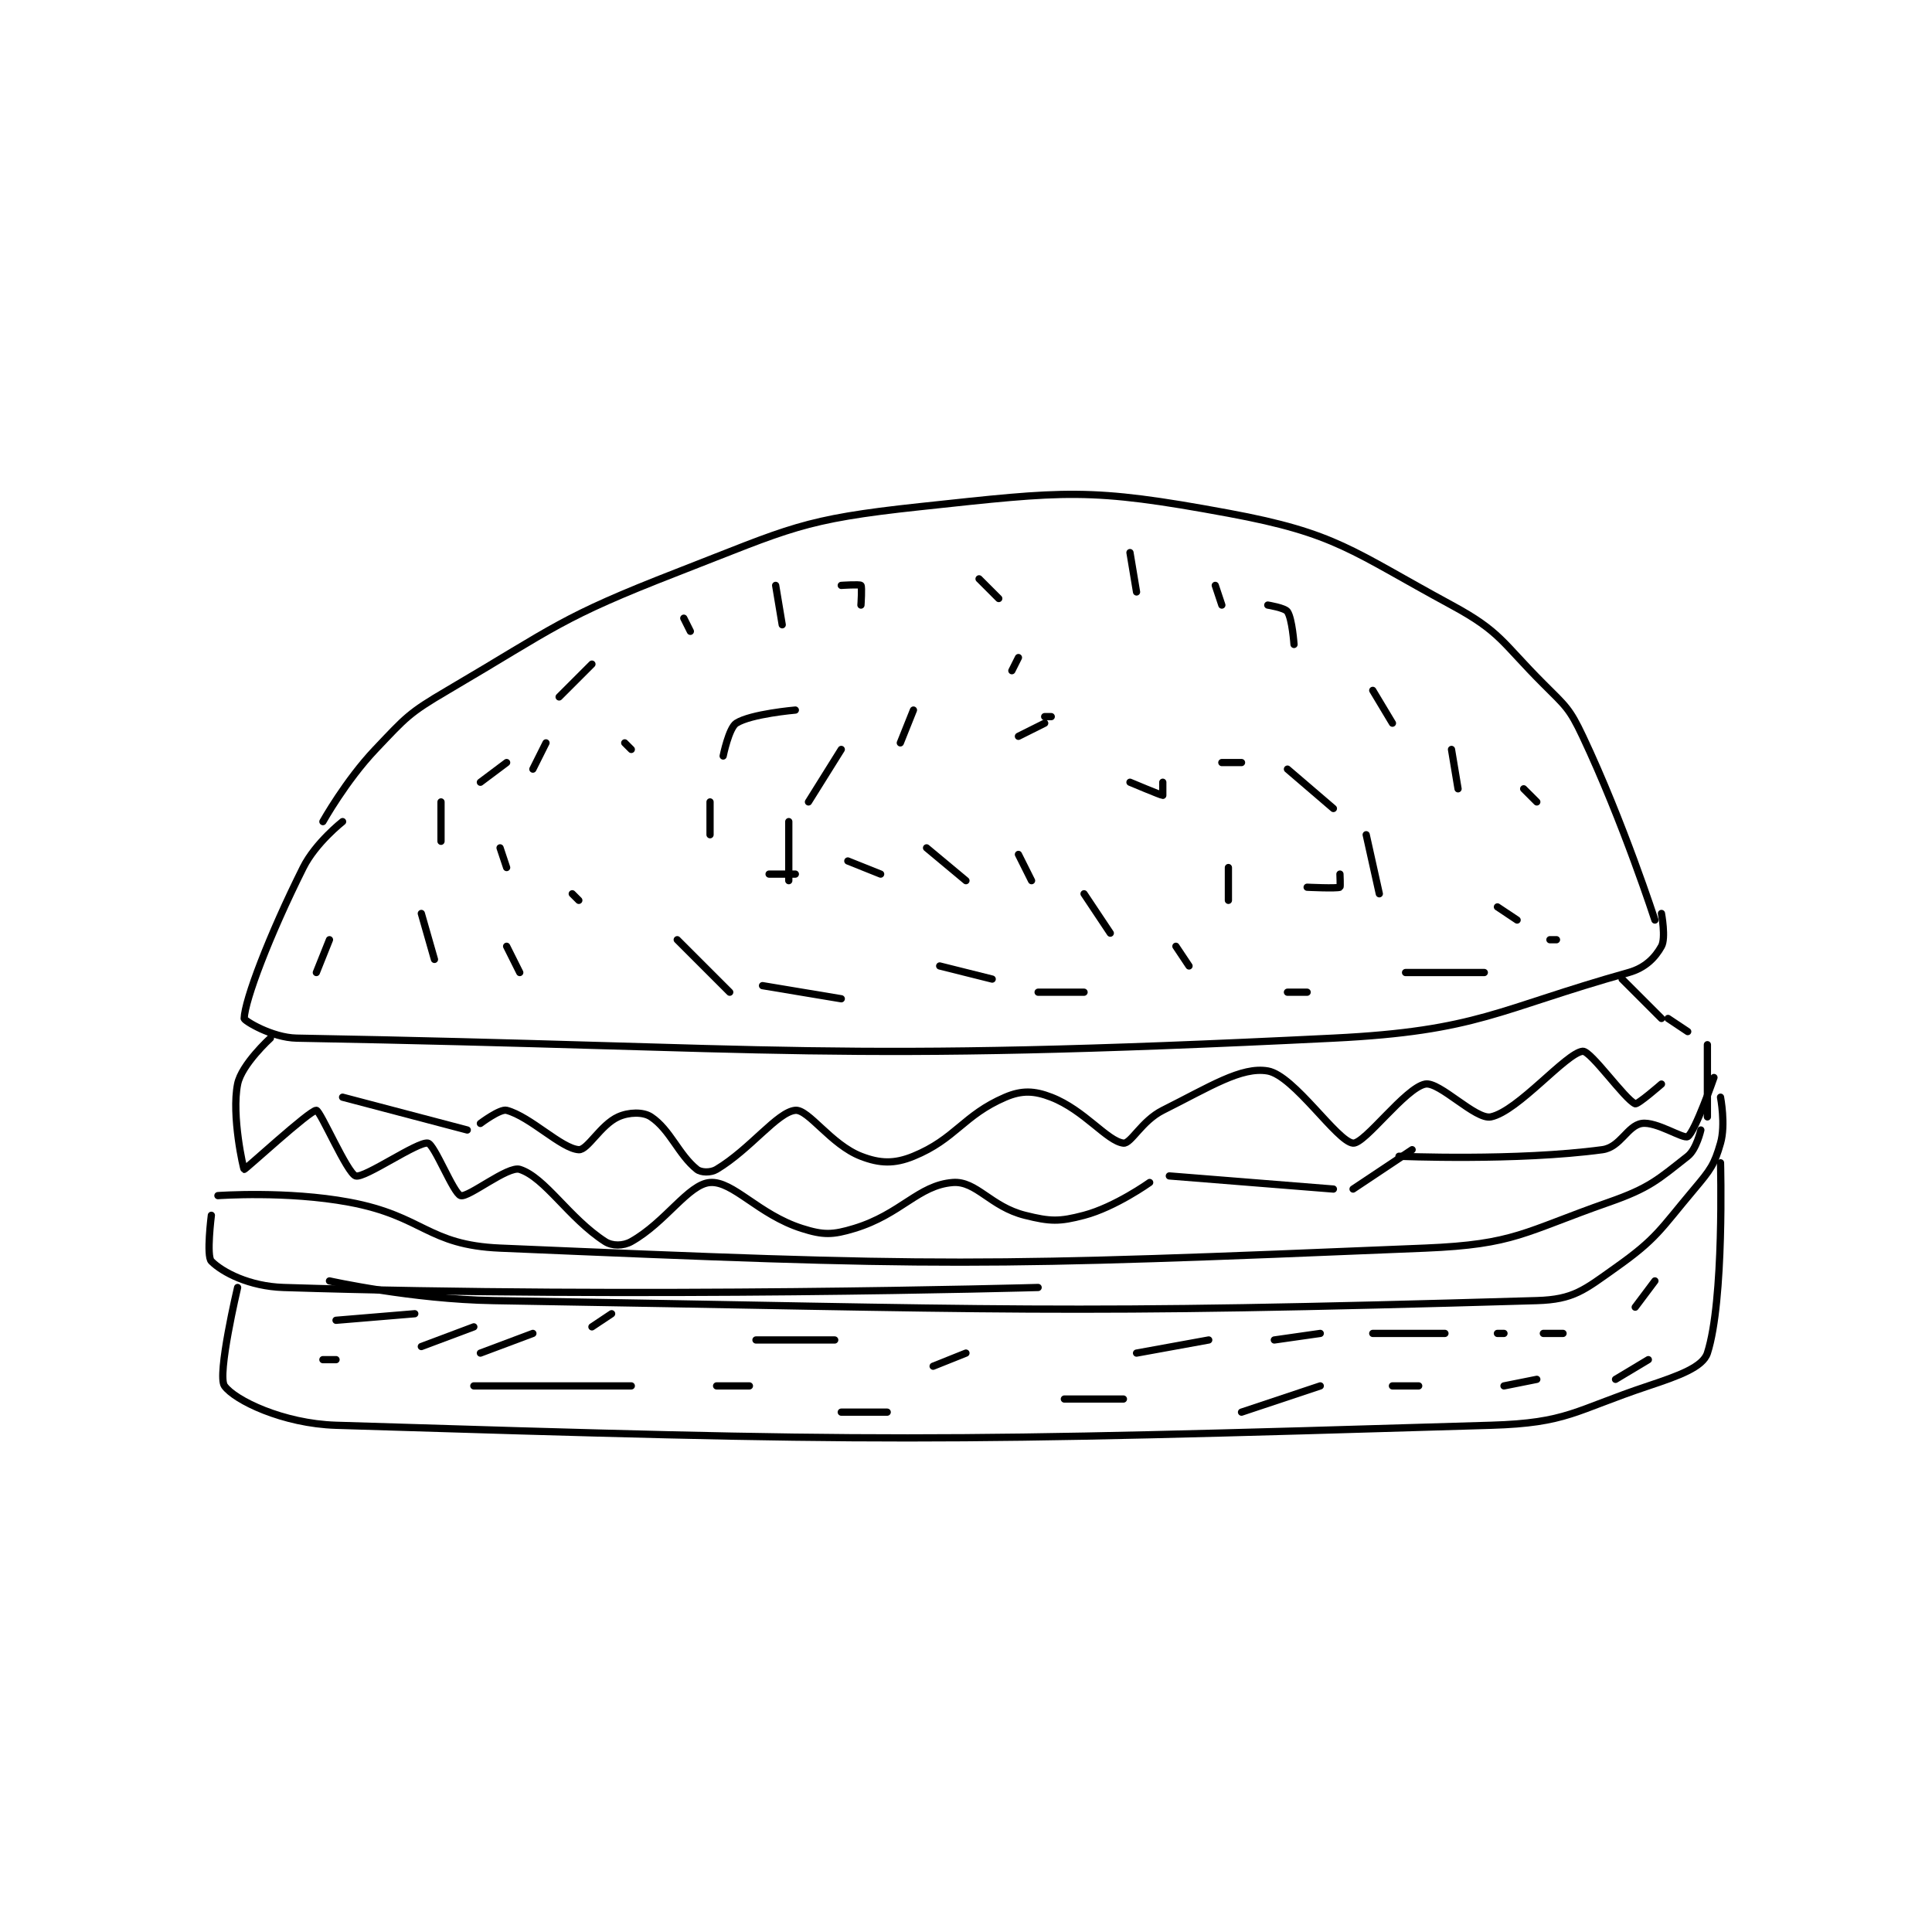 <?xml version="1.0" encoding="utf-8"?>
<!DOCTYPE svg PUBLIC "-//W3C//DTD SVG 1.1//EN" "http://www.w3.org/Graphics/SVG/1.1/DTD/svg11.dtd">
<svg viewBox="0 0 800 800" preserveAspectRatio="xMinYMin meet" xmlns="http://www.w3.org/2000/svg" version="1.1">
<g fill="none" stroke="black" stroke-linecap="round" stroke-linejoin="round" stroke-width="1.104">
<g transform="translate(87.52,209.795) scale(2.717) translate(-146,-106.133)">
<path id="0" d="M163 154.133 C163 154.133 166.506 147.863 171 143.133 C175.699 138.187 176.078 137.609 182 134.133 C198.572 124.406 199.161 123.071 217 116.133 C234.367 109.379 235.933 108.069 254 106.133 C276.253 103.749 279.702 103.189 301 107.133 C317.517 110.192 319.721 112.857 335 121.133 C342.532 125.213 342.654 126.787 349 133.133 C352.417 136.55 352.983 136.862 355 141.133 C361.18 154.22 366 169.133 366 169.133 "/>
<path id="1" d="M166 154.133 C166 154.133 161.89 157.353 160 161.133 C154.803 171.528 151.109 181.302 151 184.133 C150.987 184.46 155.226 187.065 159 187.133 C233.026 188.471 240.057 190.924 317 187.133 C339.154 186.042 342.045 182.721 362 177.133 C364.555 176.418 366.051 174.842 367 173.133 C367.7 171.873 367 168.133 367 168.133 "/>
<path id="2" d="M155 187.133 C155 187.133 150.6 191.132 150 194.133 C149.04 198.935 150.89 207.097 151 207.133 C151.165 207.188 161.046 198.077 162 198.133 C162.6 198.169 166.725 207.758 168 208.133 C169.359 208.533 177.444 202.842 179 203.133 C180.005 203.322 182.906 210.821 184 211.133 C185.18 211.47 191.193 206.558 193 207.133 C196.858 208.361 200.488 214.567 206 218.133 C207.096 218.843 208.769 218.826 210 218.133 C215.249 215.181 218.697 209.387 222 209.133 C225.504 208.864 229.39 214.03 236 216.133 C239.259 217.17 240.674 217.145 244 216.133 C251.121 213.966 253.743 209.538 259 209.133 C262.591 208.857 264.74 212.818 270 214.133 C273.864 215.099 275.224 215.127 279 214.133 C283.748 212.884 289 209.133 289 209.133 "/>
<path id="3" d="M292 208.133 L317 210.133 "/>
<path id="4" d="M327 205.133 C327 205.133 344.926 205.9 358 204.133 C360.747 203.762 361.807 200.471 364 200.133 C366.219 199.792 370.338 202.554 371 202.133 C372.124 201.418 375 193.133 375 193.133 "/>
<path id="5" d="M371 186.133 L368 184.133 "/>
<path id="6" d="M367 184.133 L361 178.133 "/>
<path id="7" d="M166 196.133 L185 201.133 "/>
<path id="8" d="M187 200.133 C187 200.133 190.001 197.867 191 198.133 C194.629 199.101 199.354 203.978 202 204.133 C203.33 204.212 205.32 200.351 208 199.133 C209.619 198.397 211.81 198.34 213 199.133 C215.936 201.09 217.191 204.886 220 207.133 C220.629 207.637 222.107 207.669 223 207.133 C228.182 204.024 232.267 198.382 235 198.133 C236.996 197.952 240.428 203.355 245 205.133 C247.875 206.251 250.096 206.321 253 205.133 C259.418 202.508 260.607 198.873 267 196.133 C269.506 195.059 271.416 195.129 274 196.133 C279.065 198.103 282.52 202.841 285 203.133 C286.135 203.267 287.787 199.74 291 198.133 C298.181 194.543 302.978 191.44 307 192.133 C311.004 192.824 317.587 202.932 320 203.133 C321.777 203.281 327.955 194.713 331 194.133 C333.167 193.721 338.688 199.615 341 199.133 C345.152 198.268 352.494 189.361 355 189.133 C356.223 189.022 361.427 196.478 363 197.133 C363.382 197.292 367 194.133 367 194.133 "/>
<path id="9" d="M320 210.133 L329 204.133 "/>
<path id="10" d="M147 211.133 C147 211.133 157.535 210.372 167 212.133 C178.395 214.253 178.87 218.658 190 219.133 C257.356 222.008 262.706 221.962 331 219.133 C344.702 218.566 345.971 216.694 359 212.133 C365.183 209.969 366.436 208.719 371 205.133 C372.341 204.079 373 201.133 373 201.133 "/>
<path id="11" d="M146 214.133 C146 214.133 145.212 220.346 146 221.133 C147.688 222.821 151.772 224.967 157 225.133 C211.036 226.849 272 225.133 272 225.133 "/>
<path id="12" d="M164 224.133 C164 224.133 176.568 226.931 189 227.133 C267.914 228.42 274.561 229.281 348 227.133 C353.61 226.969 355.208 225.528 360 222.133 C366.321 217.656 366.745 216.374 372 210.133 C374.465 207.206 375.062 206.418 376 203.133 C376.807 200.31 376 196.133 376 196.133 "/>
<path id="13" d="M150 225.133 C150 225.133 146.834 238.501 148 240.133 C149.558 242.315 156.898 245.881 165 246.133 C247.975 248.713 255.685 248.693 341 246.133 C352.721 245.782 353.696 243.901 365 240.133 C369.637 238.588 373.309 237.269 374 235.133 C376.59 227.129 376 206.133 376 206.133 "/>
<path id="14" d="M374 188.133 L374 199.133 "/>
<path id="15" d="M197 142.133 L195 146.133 "/>
<path id="16" d="M191 145.133 L187 148.133 "/>
<path id="17" d="M181 151.133 L181 157.133 "/>
<path id="18" d="M190 158.133 L191 161.133 "/>
<path id="19" d="M178 168.133 L180 175.133 "/>
<path id="20" d="M191 173.133 L193 177.133 "/>
<path id="21" d="M201 165.133 L202 166.133 "/>
<path id="22" d="M209 142.133 L210 143.133 "/>
<path id="23" d="M218 123.133 L219 125.133 "/>
<path id="24" d="M232 118.133 L233 124.133 "/>
<path id="25" d="M242 118.133 C242 118.133 244.812 117.946 245 118.133 C245.188 118.321 245 121.133 245 121.133 "/>
<path id="26" d="M263 117.133 L266 120.133 "/>
<path id="27" d="M286 113.133 L287 119.133 "/>
<path id="28" d="M299 118.133 L300 121.133 "/>
<path id="29" d="M307 121.133 C307 121.133 309.613 121.552 310 122.133 C310.732 123.231 311 127.133 311 127.133 "/>
<path id="30" d="M323 134.133 L326 139.133 "/>
<path id="31" d="M335 143.133 L336 149.133 "/>
<path id="32" d="M318 162.133 C318 162.133 318.086 164.099 318 164.133 C317.461 164.349 313 164.133 313 164.133 "/>
<path id="33" d="M291 148.133 C291 148.133 291 150.133 291 150.133 C290.753 150.133 286 148.133 286 148.133 "/>
<path id="34" d="M274 138.133 L273 138.133 "/>
<path id="35" d="M273 139.133 L269 141.133 "/>
<path id="36" d="M253 137.133 L251 142.133 "/>
<path id="37" d="M242 143.133 L237 151.133 "/>
<path id="38" d="M234 154.133 L234 163.133 "/>
<path id="39" d="M231 162.133 L235 162.133 "/>
<path id="40" d="M243 160.133 L248 162.133 "/>
<path id="41" d="M255 158.133 L261 163.133 "/>
<path id="42" d="M269 159.133 L271 163.133 "/>
<path id="43" d="M279 165.133 L283 171.133 "/>
<path id="44" d="M293 173.133 L295 176.133 "/>
<path id="45" d="M300 145.133 L303 145.133 "/>
<path id="46" d="M310 146.133 L317 152.133 "/>
<path id="47" d="M322 156.133 L324 165.133 "/>
<path id="48" d="M342 167.133 L345 169.133 "/>
<path id="49" d="M346 149.133 L348 151.133 "/>
<path id="50" d="M350 172.133 L351 172.133 "/>
<path id="51" d="M222 151.133 L222 156.133 "/>
<path id="52" d="M217 172.133 L225 180.133 "/>
<path id="53" d="M230 179.133 L242 181.133 "/>
<path id="54" d="M257 176.133 L265 178.133 "/>
<path id="55" d="M301 161.133 L301 166.133 "/>
<path id="56" d="M310 180.133 L313 180.133 "/>
<path id="57" d="M328 177.133 L340 177.133 "/>
<path id="58" d="M162 177.133 L164 172.133 "/>
<path id="59" d="M199 135.133 L204 130.133 "/>
<path id="60" d="M224 144.133 C224 144.133 224.872 139.851 226 139.133 C228.236 137.711 235 137.133 235 137.133 "/>
<path id="61" d="M272 180.133 L279 180.133 "/>
<path id="62" d="M268 131.133 L269 129.133 "/>
<path id="63" d="M163 236.133 L165 236.133 "/>
<path id="64" d="M186 240.133 L210 240.133 "/>
<path id="65" d="M223 240.133 L228 240.133 "/>
<path id="66" d="M242 244.133 L249 244.133 "/>
<path id="67" d="M256 237.133 L261 235.133 "/>
<path id="68" d="M276 242.133 L285 242.133 "/>
<path id="69" d="M303 244.133 L315 240.133 "/>
<path id="70" d="M326 240.133 L330 240.133 "/>
<path id="71" d="M343 240.133 L348 239.133 "/>
<path id="72" d="M360 239.133 L365 236.133 "/>
<path id="73" d="M287 235.133 L298 233.133 "/>
<path id="74" d="M308 233.133 L315 232.133 "/>
<path id="75" d="M323 232.133 L334 232.133 "/>
<path id="76" d="M342 232.133 L343 232.133 "/>
<path id="77" d="M349 232.133 L352 232.133 "/>
<path id="78" d="M363 228.133 L366 224.133 "/>
<path id="79" d="M178 234.133 L186 231.133 "/>
<path id="80" d="M187 235.133 L195 232.133 "/>
<path id="81" d="M165 230.133 L177 229.133 "/>
<path id="82" d="M229 233.133 L241 233.133 "/>
<path id="83" d="M204 231.133 L207 229.133 "/>
</g>
</g>
</svg>
